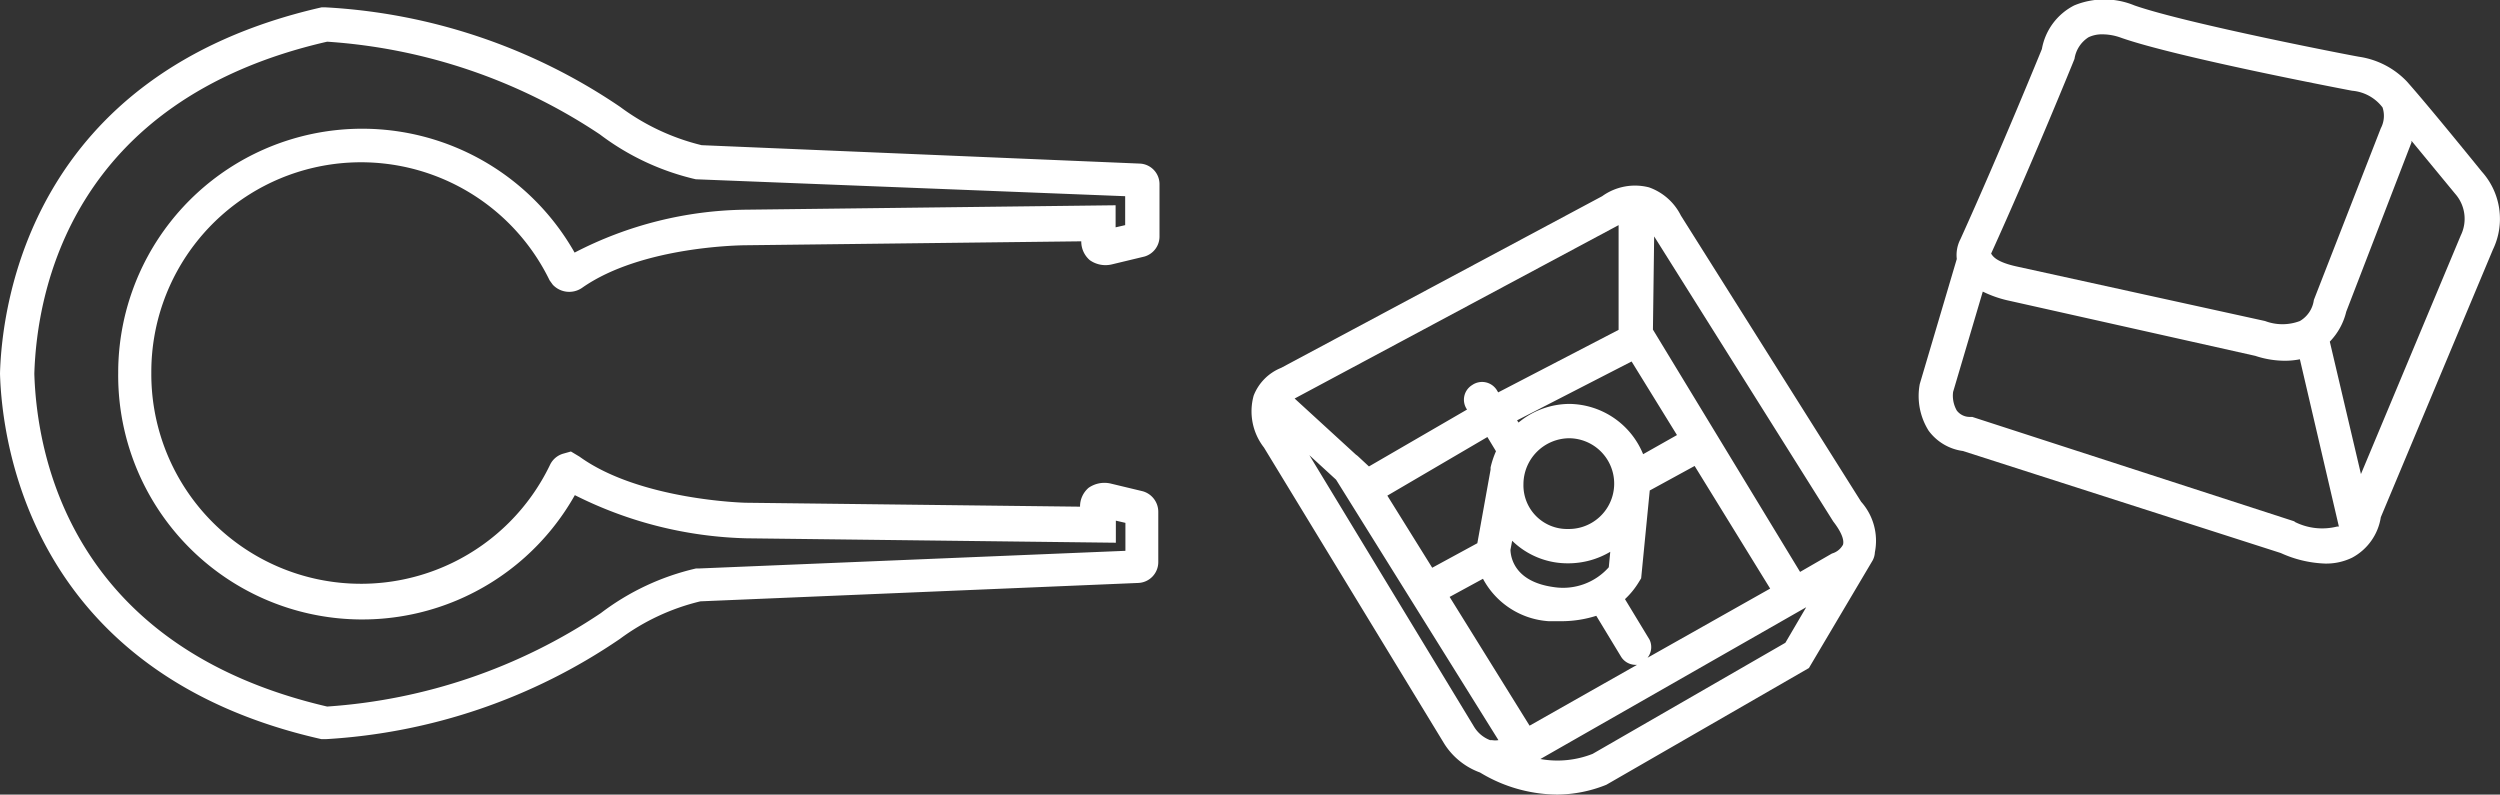 <svg xmlns="http://www.w3.org/2000/svg" width="101.94" height="32.4" viewBox="0 0 101.94 32.4">
  <rect x="0" y="0" width="101.94" height="32.4" fill="#333333" stroke="none"/>
  <defs>
    <style>
      .cls-1 {
        fill: #fff;
      }
    </style>
  </defs>
  <path class="cls-1" d="M101.2,7c-.09-.11-2.16-2.67-3.06-3.68l0,0a3.37,3.37,0,0,0-1.91-1h0c-.07,0-7.06-1.35-9.2-2.1a3.21,3.21,0,0,0-2.45,0A2.48,2.48,0,0,0,83.26,2s-1.69,4.15-3.32,7.75a1.4,1.4,0,0,0-.15.81l-1.51,5.1a2.66,2.66,0,0,0,.36,1.9,2.08,2.08,0,0,0,1.4.83L93,22.55a4.74,4.74,0,0,0,1.81.43,2.41,2.41,0,0,0,1.1-.24,2.26,2.26,0,0,0,1.17-1.65l4.57-10.91A2.88,2.88,0,0,0,101.2,7ZM84.59,2.4a1.27,1.27,0,0,1,.57-.88,1.27,1.27,0,0,1,.57-.12,2.23,2.23,0,0,1,.76.14c2.25.79,9.05,2.09,9.42,2.16a1.74,1.74,0,0,1,1.24.68,1.08,1.08,0,0,1-.07.85l-2.73,7a1.17,1.17,0,0,1-.57.86,2,2,0,0,1-1.42,0L82.25,10.87c-.88-.19-1-.44-1.06-.53C82.86,6.66,84.54,2.53,84.59,2.4Zm9,18.87L80.42,17l-.12,0a.66.66,0,0,1-.51-.26,1.22,1.22,0,0,1-.15-.76l1.21-4.09a4.64,4.64,0,0,0,1.11.38l10,2.24a3.85,3.85,0,0,0,1.22.2,3.13,3.13,0,0,0,.6-.06l1.59,6.82-.07,0A2.49,2.49,0,0,1,93.55,21.27ZM100.34,9.6l-4.07,9.73L95,13.93a2.63,2.63,0,0,0,.67-1.22l2.66-6.9,0-.07,1.78,2.16A1.54,1.54,0,0,1,100.34,9.6Z"/>
  <path class="cls-1" d="M75.89,20.46,68.54,8.79a2.31,2.31,0,0,0-1.3-1.15A2.29,2.29,0,0,0,65.33,8L52.24,15a2,2,0,0,0-1.12,1.13,2.4,2.4,0,0,0,.42,2.12L58.9,30.34a2.89,2.89,0,0,0,1.45,1.16,6.14,6.14,0,0,0,3.15.9,5.47,5.47,0,0,0,2-.4l8.26-4.76,2.6-4.39a.78.78,0,0,0,.09-.33A2.39,2.39,0,0,0,75.89,20.46Zm-1.14.8c.31.4.46.74.4.95a.74.74,0,0,1-.45.36l-1.3.75-6-9.88.05-3.8ZM62.37,29.59l-3.26-5.25,1.36-.74a3.28,3.28,0,0,0,2.68,1.73s.24,0,.54,0a4.71,4.71,0,0,0,1.4-.22l1,1.65a.7.7,0,0,0,.6.35l.06,0Zm4.16-14.85,1.85,3L67,18.52a3.29,3.29,0,0,0-3-2.05,3.26,3.26,0,0,0-2.08.76l-.06-.09ZM64,17.87a1.85,1.85,0,1,1-.06,3.7,1.78,1.78,0,0,1-1.82-1.82A1.88,1.88,0,0,1,64,17.87Zm-2.34,4.18a3.23,3.23,0,0,0,2.28.92,3.36,3.36,0,0,0,1.72-.47l-.06.63a2.49,2.49,0,0,1-2.24.81c-1.62-.22-1.76-1.23-1.77-1.52ZM61,18.4a3.65,3.65,0,0,0-.22.66s0,.06,0,.09l-.54,3-1.84,1-1.83-2.94,4.08-2.39Zm6.26,7.68-1-1.65a3.26,3.26,0,0,0,.58-.72l.08-.13L67.27,20l1.83-1L72.18,24l-5,2.82A.7.7,0,0,0,67.26,26.08ZM66,9.18h0L66,13.45,61.09,16l-.06-.1a.71.71,0,0,0-1-.2.7.7,0,0,0-.21,1h0l-4,2.32-.43-.4a.7.7,0,0,0-.1-.08l-2.5-2.29ZM53.39,18.56l1.09,1L61.1,30.18a.77.77,0,0,1-.26,0s-.05,0-.08,0a1.31,1.31,0,0,1-.65-.54ZM64.94,30.74a3.92,3.92,0,0,1-2.13.21l10.84-6.19-.85,1.45Z"/>
  <path class="cls-1" d="M46.47,6.67,28.61,5.92a9.21,9.21,0,0,1-3.32-1.56A23.65,23.65,0,0,0,13.28.3h-.17C1.25,3,.08,12.4,0,15.23H0c.08,2.83,1.26,12.24,13.11,14.91h.17a23.7,23.7,0,0,0,12-4.09,9.07,9.07,0,0,1,3.28-1.53l17.86-.75a.85.85,0,0,0,.81-.85V20.86a.87.87,0,0,0-.64-.83l-1.29-.31a1.13,1.13,0,0,0-.91.17,1,1,0,0,0-.35.77v0l-13.64-.16s-4.31-.1-6.77-1.88l-.35-.21-.32.09a.86.86,0,0,0-.53.45,8.55,8.55,0,0,1-16.26-3.7v-.09a8.55,8.55,0,0,1,16.24-3.73l.13.18a.92.92,0,0,0,1.19.13h0C26.2,10,30.4,10,30.44,10l13.65-.16v0a1,1,0,0,0,.35.77,1.11,1.11,0,0,0,.9.17l1.33-.32a.85.85,0,0,0,.61-.82V7.52A.84.84,0,0,0,46.47,6.67Zm-.59,2.51-.39.09v-.9l-15.06.18a15.53,15.53,0,0,0-7,1.75A9.95,9.95,0,0,0,4.82,15.1v.09a9.95,9.95,0,0,0,18.62,5,16.43,16.43,0,0,0,7,1.76l15.06.18v-.9l.39.09v1.14l-17.39.72-.12,0A10.16,10.16,0,0,0,24.5,25a22.78,22.78,0,0,1-11.16,3.81C2.86,26.37,1.5,18.54,1.4,15.24,1.5,11.93,2.86,4.1,13.34,1.7A22.73,22.73,0,0,1,24.46,5.48a10.31,10.31,0,0,0,3.91,1.83L45.88,8Z"/>
</svg>

